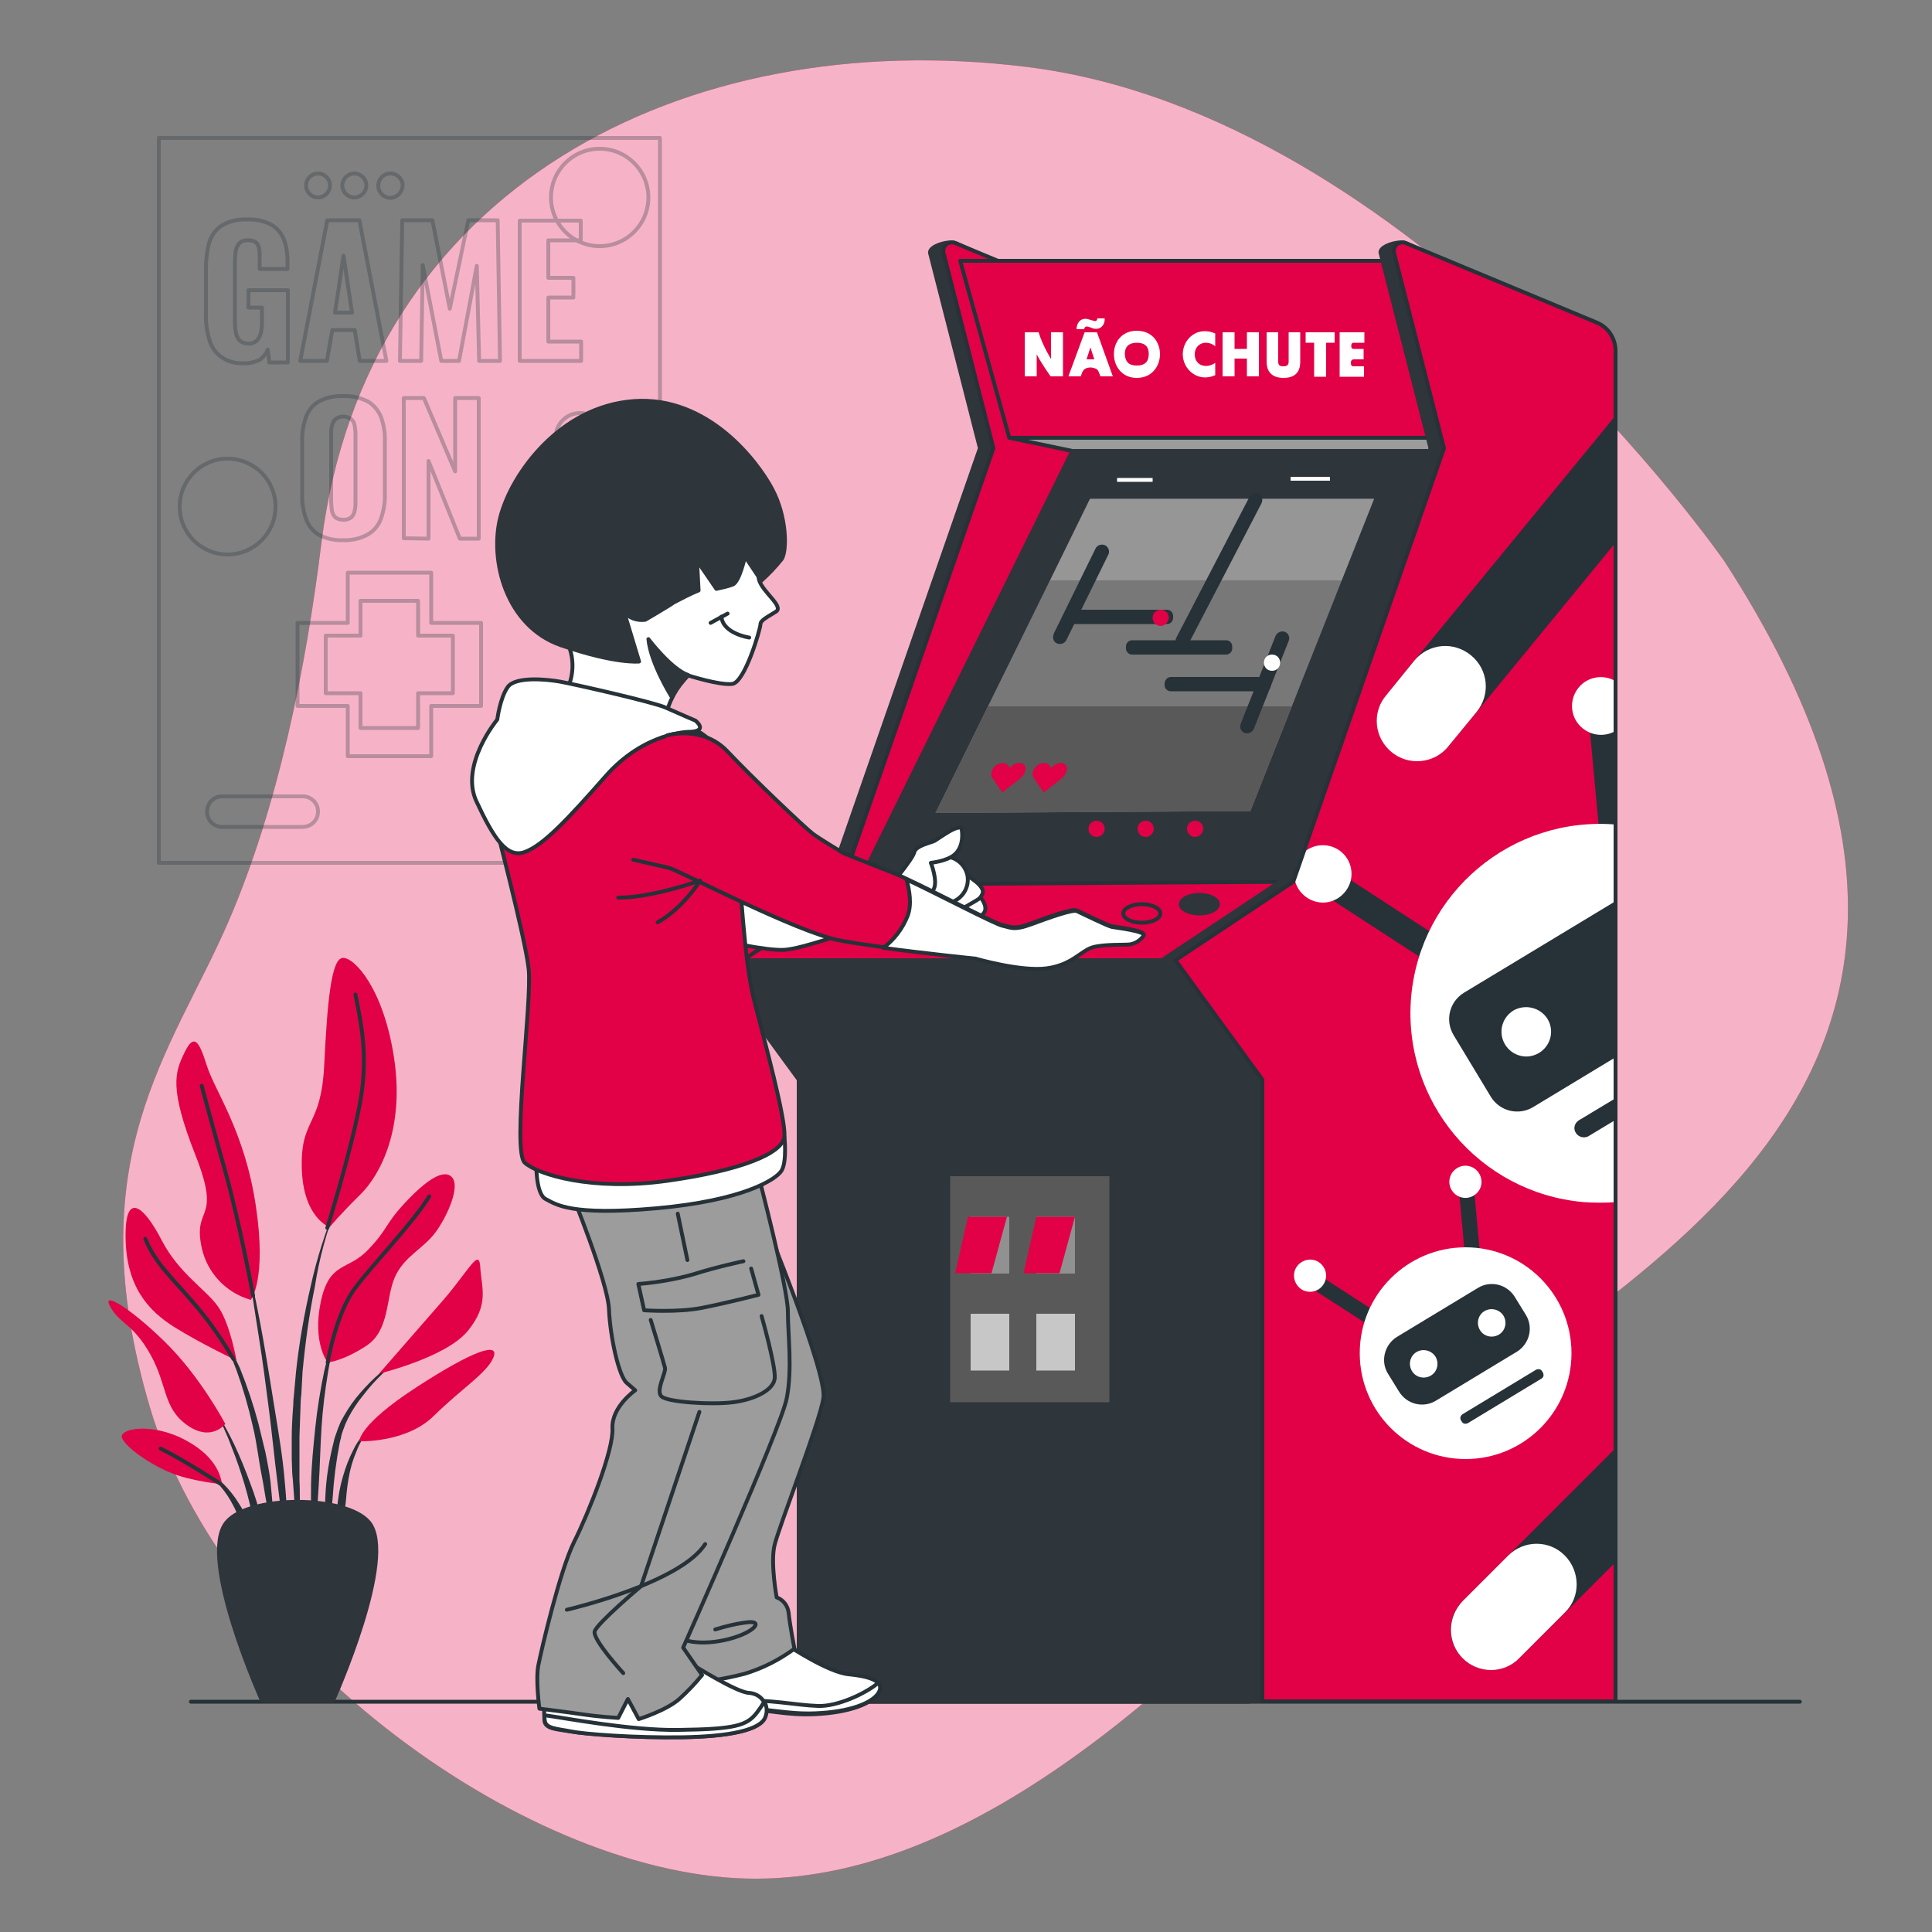 <?xml version="1.0" encoding="utf-8"?>
<!-- Generator: Adobe Illustrator 27.0.0, SVG Export Plug-In . SVG Version: 6.00 Build 0)  -->
<svg version="1.1" id="Camada_1" xmlns="http://www.w3.org/2000/svg" xmlns:xlink="http://www.w3.org/1999/xlink" x="0px" y="0px"
	 viewBox="0 0 500 500" style="enable-background:new 0 0 500 500;" xml:space="preserve">
<rect x="0" y="0" width="500" height="500" fill="#808080" stroke="none"/>
<style type="text/css">
	.st0{fill:#E20046;}
	.st1{opacity:0.7;fill:#FFFFFF;enable-background:new    ;}
	.st2{opacity:0.3;}
	.st3{fill:none;stroke:#263238;stroke-linecap:round;stroke-linejoin:round;}
	.st4{fill:#263238;}
	.st5{fill:#2E353B;stroke:#2E353B;stroke-linecap:round;stroke-linejoin:round;}
	.st6{fill:#E20046;stroke:#263238;stroke-linecap:round;stroke-linejoin:round;}
	.st7{fill:#9C9C9C;stroke:#263238;stroke-linecap:round;stroke-linejoin:round;}
	.st8{fill:#787878;}
	.st9{fill:#595959;}
	.st10{fill:#969696;}
	.st11{fill:#FFFFFF;}
	.st12{fill:none;stroke:#FFFFFF;stroke-miterlimit:10;}
	.st13{fill:#C7C7C7;}
	.st14{fill:#919191;}
	.st15{fill:#FFFFFF;stroke:#263238;stroke-linecap:round;stroke-linejoin:round;}
	.st16{fill:none;stroke:#263238;stroke-width:2;stroke-linecap:round;stroke-linejoin:round;}
</style>
<g id="freepik--background-simple--inject-87">
	<path class="st0" d="M446.3,145.3c0,0-80.4-115.8-180.8-128C176.9,6.4,94.7,48.8,83.2,140.4C79.2,173,71.9,209.1,59,238.8
		C44.5,272.2,19.8,300,38.8,364.2s98.8,122.1,156.8,122s112.6-52.9,157.6-100.9S541.4,292.2,446.3,145.3z"/>
	<path class="st1" d="M446.3,145.3c0,0-80.4-115.8-180.8-128C176.9,6.4,94.7,48.8,83.2,140.4C79.2,173,71.9,209.1,59,238.8
		C44.5,272.2,19.8,300,38.8,364.2s98.8,122.1,156.8,122s112.6-52.9,157.6-100.9S541.4,292.2,446.3,145.3z"/>
</g>
<g id="freepik--Poster--inject-87">
	<g class="st2">
		<rect x="41.1" y="35.7" class="st3" width="129.7" height="187.6"/>
		<polygon class="st3" points="124.5,161.2 111.6,161.2 111.6,148.2 90,148.2 90,161.2 77,161.2 77,182.7 90,182.7 90,195.7 
			111.6,195.7 111.6,182.7 124.5,182.7 		"/>
		<polygon class="st3" points="117.2,164.5 108.2,164.5 108.2,155.5 93.3,155.5 93.3,164.5 84.3,164.5 84.3,179.4 93.3,179.4 
			93.3,188.4 108.2,188.4 108.2,179.4 117.2,179.4 		"/>
		<path class="st3" d="M63.1,94c-2.1,0.1-4.1-0.4-5.8-1.6c-1.5-1.1-2.6-2.6-3.1-4.4c-0.6-2.1-1-4.4-0.9-6.6V69.3
			c0-2.3,0.3-4.6,0.9-6.7c0.6-1.8,1.7-3.3,3.3-4.3c1.9-1.1,4.2-1.6,6.4-1.5c2.1-0.1,4.3,0.3,6.2,1.3c1.5,0.8,2.6,2.1,3.3,3.7
			c0.7,1.8,1,3.7,1,5.7v2.1h-7.2v-2.6c0-0.8,0-1.7-0.1-2.5c-0.1-0.7-0.4-1.3-0.8-1.7c-0.6-0.5-1.4-0.7-2.2-0.6
			c-0.8-0.1-1.6,0.2-2.2,0.8c-0.5,0.6-0.8,1.3-0.9,2c-0.1,0.8-0.2,1.7-0.2,2.5v16.1c0,0.9,0.1,1.8,0.3,2.7c0.1,0.7,0.5,1.4,1,1.9
			c0.6,0.5,1.4,0.7,2.1,0.7c0.8,0.1,1.6-0.2,2.2-0.7c0.5-0.5,0.9-1.2,1.1-2c0.2-0.9,0.3-1.9,0.3-2.8v-3.8h-3.5v-4.5h10.2v18.7h-4.8
			l-0.4-3.3c-0.5,1.1-1.2,2-2.2,2.7C65.9,93.7,64.5,94.1,63.1,94z"/>
		<path class="st3" d="M77.7,93.4l7-36.4H93l7,36.4h-6.9l-1.3-8h-5.8l-1.4,8H77.7z M86.7,80.9h4.4l-2.2-14.7L86.7,80.9z"/>
		<path class="st3" d="M103.5,93.4l0.6-36.4h7.8l4.5,22.9l4.8-22.9h7.6l0.6,36.4h-5.4l-0.6-24.6l-4.6,24.6h-4.6l-4.8-24.8L109,93.4
			H103.5z"/>
		<path class="st3" d="M134.5,93.4V57.1h15.8v5.1h-8.4v9.7h6.5V77h-6.5v11.4h8.5v5L134.5,93.4z"/>
		<path class="st3" d="M88.8,139.8c-2.2,0.1-4.4-0.4-6.3-1.4c-1.5-0.9-2.7-2.4-3.3-4.1c-0.7-2.1-1.1-4.2-1-6.4v-13.6
			c-0.1-2.2,0.3-4.3,1-6.4c0.6-1.7,1.8-3.1,3.3-4c1.9-1,4.1-1.5,6.3-1.4c2.2-0.1,4.4,0.4,6.4,1.4c1.5,0.9,2.7,2.3,3.4,4
			c0.7,2,1.1,4.2,1,6.3v13.6c0.1,2.2-0.3,4.3-1,6.4c-0.6,1.7-1.8,3.2-3.4,4.1C93.2,139.4,91,139.9,88.8,139.8z M88.8,134.5
			c0.8,0.1,1.5-0.2,2.1-0.6c0.5-0.5,0.8-1.1,0.9-1.8c0.2-0.8,0.2-1.6,0.2-2.4v-17.2c0-0.8-0.1-1.6-0.2-2.3c-0.1-0.7-0.4-1.3-0.9-1.7
			c-0.6-0.5-1.3-0.7-2.1-0.7c-0.7,0-1.4,0.2-2,0.7c-0.5,0.5-0.8,1.1-0.9,1.7c-0.2,0.8-0.2,1.5-0.2,2.3v17.2c0,0.8,0.1,1.6,0.2,2.4
			c0.1,0.7,0.4,1.3,0.9,1.8C87.3,134.3,88,134.5,88.8,134.5L88.8,134.5z"/>
		<path class="st3" d="M104.5,139.3V103h5.2l8.1,19v-19h6.1v36.4h-4.9l-8.1-20.1v20.1L104.5,139.3z"/>
		<circle class="st3" cx="58.9" cy="131.1" r="12.4"/>
		<circle class="st3" cx="155.2" cy="51.1" r="12.6"/>
		<circle class="st3" cx="150.1" cy="113.2" r="6.3"/>
		<path class="st3" d="M85.4,48c0-1.7-1.4-3.1-3.1-3.1c-1.7,0-3.1,1.4-3.1,3.1c0,1.7,1.4,3.1,3.1,3.1l0,0C84,51.1,85.4,49.7,85.4,48
			z"/>
		<path class="st3" d="M94.8,48c0-1.7-1.4-3.1-3.1-3.1c-1.7,0-3.1,1.4-3.1,3.1c0,1.7,1.4,3.1,3.1,3.1l0,0
			C93.4,51.1,94.8,49.7,94.8,48z"/>
		<path class="st3" d="M104.2,48c0-1.7-1.4-3.1-3.2-3.1c-1.7,0-3.1,1.4-3.1,3.2c0,1.7,1.4,3.1,3.1,3.1
			C102.7,51.2,104.1,49.8,104.2,48C104.2,48,104.2,48,104.2,48z"/>
		<path class="st3" d="M78.3,214H57.5c-2.2,0-3.9-1.7-3.9-3.9c0,0,0-0.1,0-0.1l0,0c0-2.2,1.7-3.9,3.9-3.9c0,0,0,0,0,0h20.9
			c2.2,0,3.9,1.8,3.9,3.9l0,0C82.3,212.2,80.6,214,78.3,214C78.4,214,78.4,214,78.3,214z"/>
		<path class="st3" d="M160,130h-20.9c-2.2,0-3.9-1.8-3.9-3.9c0,0,0-0.1,0-0.1l0,0c0-2.2,1.8-3.9,3.9-3.9H160c2.2,0,3.9,1.8,3.9,3.9
			l0,0C163.9,128.2,162.2,129.9,160,130C160.1,130,160,130,160,130z"/>
	</g>
</g>
<g id="freepik--Floor--inject-87">
	<line class="st3" x1="49.4" y1="440.4" x2="465.8" y2="440.4"/>
</g>
<g id="freepik--Plant--inject-87">
	<path class="st4" d="M87.3,311.5L87.3,311.5c0,0,0-0.1,0-0.1c-0.1,0-0.1,0-0.1,0.1c0,0,0,0,0,0c-2.9,6.9-5.2,14.1-6.8,21.4
		c-1.7,7.3-3,14.7-3.8,22.2l-0.5,5.6c-0.1,0.9-0.2,1.9-0.2,2.8l-0.2,2.8c-0.1,1.9-0.2,3.7-0.2,5.6v5.6l0.1,2.8
		c0,0.9,0.1,1.9,0.2,2.8c0.1,1.9,0.3,3.7,0.4,5.6c0.4,3.7,0.9,7.4,1.5,11.1c0,0,0,0.1,0.1,0.1c0,0,0,0,0,0c0,0,0.1,0,0.1-0.1
		c0,0,0,0,0,0l0,0c0-1.9-0.1-3.7-0.1-5.6s-0.2-3.7-0.2-5.6s0-3.7-0.1-5.6v-2.8v-2.8v-5.6l0.2-5.6l0.1-2.8c0-0.9,0.1-1.9,0.2-2.8
		l0.3-5.6c0.7-7.4,1.7-14.8,3.2-22.1C82.6,325.7,84.6,318.5,87.3,311.5z"/>
	<path class="st4" d="M88.1,340.7c0,0,0-0.1-0.1-0.1c-0.1,0-0.1,0-0.1,0.1c0,0,0,0,0,0c-1.6,4.6-2.9,9.4-4,14.2
		c-1,4.8-1.8,9.7-2.3,14.5c-0.5,4.9-1,9.8-1.1,14.7c-0.1,4.9,0.1,9.8,0.6,14.7c0,0.1,0,0.1,0.1,0.1c0.1,0,0.1,0,0.1-0.1
		c0.6-4.9,0.9-9.8,1.2-14.6s0.4-9.8,0.7-14.6c0.3-4.9,0.9-9.7,1.7-14.5C85.7,350.2,86.7,345.4,88.1,340.7z"/>
	<path class="st4" d="M104.2,351c0,0-0.1,0-0.1,0c0,0,0,0,0,0c-4,2.6-7.7,5.8-10.8,9.4c-1.6,1.8-3,3.8-4.2,5.9l-0.9,1.6l-0.7,1.7
		c-0.2,0.6-0.4,1.1-0.6,1.7c-0.2,0.6-0.4,1.1-0.5,1.7c-1.2,4.7-2,9.4-2.2,14.3c-0.2,4.8-0.1,9.6,0.5,14.4c0,0,0.1,0.1,0.1,0.1
		c0,0,0.1,0,0.1-0.1c0,0,0,0,0,0l1.2-14.2c0.3-4.7,0.9-9.4,1.8-14c0.1-0.6,0.3-1.1,0.4-1.7c0.1-0.6,0.3-1.1,0.5-1.7l0.6-1.6l0.7-1.5
		c1.1-2.1,2.4-4.1,3.9-5.9c2.9-3.8,6.3-7.1,10.2-9.9l0,0C104.2,351.1,104.3,351.1,104.2,351C104.2,351,104.2,351,104.2,351z"/>
	<path class="st4" d="M96.4,369.2c-2.1,1.5-3.8,3.6-4.9,5.9c-1.2,2.3-2.1,4.7-2.8,7.2c-0.2,0.6-0.3,1.2-0.5,1.9l-0.4,1.9
		c-0.2,1.3-0.4,2.5-0.5,3.8c0,1.3-0.1,2.6,0,3.9c0.1,1.3,0.3,2.6,0.5,3.8c0,0,0,0.1,0.1,0.1c0.1,0,0.1,0,0.1-0.1c0,0,0,0,0,0
		c0.3-1.2,0.5-2.5,0.7-3.8c0.2-1.2,0.4-2.5,0.6-3.7s0.3-2.5,0.4-3.7s0.3-2.5,0.5-3.7c0.4-2.5,1.1-4.9,2.1-7.2
		c0.9-2.4,2.3-4.5,4.1-6.2l0,0C96.5,369.3,96.5,369.3,96.4,369.2C96.5,369.3,96.5,369.3,96.4,369.2
		C96.5,369.2,96.4,369.2,96.4,369.2z"/>
	<path class="st4" d="M73.7,383.5c-0.5-6.3-1.6-12.6-2.6-18.8S69.1,352.2,68,346s-2.4-12.4-3.8-18.6c0-0.1-0.1-0.1-0.1-0.1
		c0,0,0,0,0,0c0,0-0.1,0.1-0.1,0.1c0,0,0,0,0,0c1.1,6.2,2,12.5,3,18.7s1.8,12.5,2.6,18.7s1.4,12.5,2.2,18.8l2.3,18.8
		c0,0,0,0.1,0.1,0.1c0.1,0,0.1,0,0.1-0.1c0.1-1.6,0.1-3.2,0.1-4.8s-0.1-3.2-0.1-4.8C74.2,389.8,74,386.6,73.7,383.5z"/>
	<path class="st4" d="M70,383.4c-0.3-2.5-0.8-5-1.3-7.5l-0.9-3.7c-0.3-1.2-0.6-2.5-0.9-3.7c-1.3-4.9-2.9-9.7-4.8-14.4l-0.8-1.7
		l-0.8-1.7c-0.5-1.1-1.2-2.2-1.8-3.3c-1.2-2.2-2.8-4.2-4.6-6c0,0-0.1,0-0.1,0c0,0,0,0.1,0,0.1l0,0c1.7,1.9,3.1,3.9,4.2,6.2
		c0.5,1.1,1.1,2.2,1.6,3.4l0.7,1.7l0.7,1.8c1.7,4.7,3.1,9.5,4.2,14.4c0.6,2.4,1,4.9,1.4,7.4l0.6,3.7c0.2,1.2,0.5,2.5,0.7,3.7
		c0.4,2.5,0.8,4.9,1.3,7.4s0.8,5,1.3,7.4c0,0,0.1,0.1,0.1,0.1c0.1,0,0.1,0,0.1-0.1l0,0c0-2.5-0.1-5-0.2-7.6
		C70.5,388.4,70.2,385.9,70,383.4z"/>
	<path class="st4" d="M64.7,383.7c-1.2-3.3-2.5-6.5-4-9.7c-1.5-3.2-3.2-6.2-5-9.2c0,0-0.1,0-0.1,0c0,0,0,0.1,0,0.1
		c1.6,3.1,3.1,6.2,4.3,9.5c1.3,3.2,2.4,6.5,3.4,9.8s1.7,6.7,2.6,10s1.7,6.7,2.7,10.1c0,0.1,0,0.1,0.1,0.1c0.1,0,0.1,0,0.1-0.1
		c0-3.5-0.3-7-1-10.5C67,390.4,66,387,64.7,383.7z"/>
	<path class="st4" d="M64.5,394.7c-0.6-2.1-1.6-4-2.8-5.8c-1.1-1.8-2.5-3.5-4-5c-0.8-0.7-1.7-1.4-2.6-1.9c-0.9-0.6-1.9-1-2.9-1.3
		c0,0-0.1,0-0.1,0.1c0,0,0,0.1,0,0.1l0,0c1.9,0.9,3.5,2.2,4.9,3.7c1.3,1.5,2.5,3.3,3.4,5.1c1,1.8,1.5,3.8,2.3,5.7
		c0.4,1,0.7,1.9,1.2,2.9c0.4,1,0.8,2,1.3,2.9l0,0c0,0,0,0,0.1,0c0.1,0,0.1,0,0.1-0.1c0,0,0,0,0,0c0-1.1,0-2.2-0.1-3.2
		C65,396.8,64.8,395.8,64.5,394.7z"/>
	<path class="st0" d="M64.9,336.4c-6.4-1.8-11.3-7-12.7-13.5c-2.4-11.1,5.3-6.4-1.6-23.9s-5.3-21.5-2.9-26.5s3.7-3.5,5.8,3.2
		s9.8,17,12.7,36.3S64.9,336.4,64.9,336.4z"/>
	<path class="st0" d="M85.3,317.6c0,0-6.9-2.4-7.2-15.4s5-10.3,5.8-26.5s1.8-27.6,4.8-27.8s10.6,8,13.3,26s-3.4,30-8.8,35.3
		S85.3,317.6,85.3,317.6z"/>
	<path class="st0" d="M61.2,352.1c0,0-1.6-9.5-4.8-14s-10.1-8.5-14.6-17.2s-9.5-13-9.3-0.5s5.8,18.8,12.7,23.1
		S61.2,352.1,61.2,352.1z"/>
	<path class="st0" d="M58.3,368.5c0,0-6.4-12.2-15.6-21.2s-16.7-13.5-14.1-9s5.8,4.2,10.3,12.2s3.2,13.8,9.5,18.3
		S58.3,368.5,58.3,368.5z"/>
	<path class="st0" d="M57.5,384.1c-0.3-0.8-0.5-6.6-9.5-11.4s-17.5-2.9-16.4-0.5s6.6,6.4,12.2,8.8S57.5,384.1,57.5,384.1z"/>
	<path class="st0" d="M84.8,352.6c0,0-4-5-1.8-15.6s6.9-8,12.2-13.5s4.2-6.4,9.6-12.2s10.1-9,12.2-6.6s-1.1,9.8-4.2,14.1
		s-8.2,6.3-10.6,11.7s-1.3,13.8-7.4,17.8S84.8,352.6,84.8,352.6z"/>
	<path class="st0" d="M98.1,355.5c0,0,9.5-10.9,16.4-18.8s9.5-14,9.8-8.7s2.4,9.5-3.2,16.4S98.1,355.5,98.1,355.5z"/>
	<path class="st0" d="M93,373c0,0-0.3-4.2,14.8-14s21.5-11.7,19.9-7.7s-8.2,8-15.4,15.1S93,373,93,373z"/>
	<path class="st3" d="M65.5,335.3c0,0-3.5-19-7.3-32.5S52.2,281,52.2,281"/>
	<path class="st3" d="M84.7,317.8c0,0,6.4-20.6,8.6-33.1S93,263,92,257.4"/>
	<path class="st3" d="M60.4,351.7c-2.9-4.9-6.1-9.6-9.8-13.9c-5.8-6.9-10.3-10.6-13-17.2"/>
	<path class="st3" d="M84.8,352.6c0,0,2.1-12.7,7.2-19.4s15.1-17,19.1-23.6"/>
	<path class="st3" d="M56.9,383.9c0,0-8.9-5.8-15.3-9"/>
	<path class="st5" d="M86.2,440.1H67.8c0,0-16.7-37-9.2-46.1c5.8-7.1,31-7.1,36.9,0C102.9,403,86.2,440.1,86.2,440.1z"/>
</g>
<g id="freepik--arcade-machine--inject-87">
	<path class="st5" d="M184.1,248.5l30.5-20.3l39-112.2l-12.9-50.5c-0.4-1.8,4.9-3.3,6.6-2.6l50.9,22.6v354.8h-91.5V279.4
		L184.1,248.5z"/>
	<path class="st6" d="M187.6,248.5l30.5-20.3l39-112.2l-12.9-50.5c-0.3-1.2,0.4-2.4,1.6-2.7c0.5-0.1,0.9-0.1,1.4,0.1l54.4,22.6
		v354.8h-91.4V279.4L187.6,248.5z"/>
	<polygon class="st7" points="261.2,113.3 277.5,116.7 373.7,116.7 374.6,113.3 	"/>
	<polygon class="st5" points="222.1,228.9 277.5,116.7 378.9,116.7 334.7,228.2 	"/>
	<polygon class="st8" points="242.1,210.4 282.1,129.1 355.6,129.1 323.6,209.9 	"/>
	<polygon class="st9" points="255.7,182.8 242.1,210.4 323.6,209.9 334.3,182.8 	"/>
	<polygon class="st10" points="347.2,150.2 355.6,129.1 282.1,129.1 271.8,150.2 	"/>
	<path class="st4" d="M293,165.7h24.3c0.9,0,1.6,0.7,1.6,1.6v0.5c0,0.9-0.7,1.6-1.6,1.6H293c-0.9,0-1.6-0.7-1.6-1.6v-0.5
		C291.4,166.4,292.1,165.7,293,165.7z"/>
	<path class="st4" d="M286.8,143.6l-10.8,22c-0.4,0.9-1.5,1.3-2.5,0.9l0,0c-0.9-0.4-1.2-1.5-0.8-2.4c0,0,0,0,0-0.1l10.8-22
		c0.4-0.9,1.5-1.3,2.5-0.9l0,0C286.9,141.6,287.3,142.7,286.8,143.6C286.8,143.6,286.8,143.6,286.8,143.6z"/>
	<path class="st4" d="M326.5,130.2l-18.9,36.4c-0.4,0.9-1.5,1.3-2.4,0.9l0,0c-0.9-0.4-1.2-1.5-0.8-2.4c0,0,0,0,0,0l18.9-36.4
		c0.4-0.9,1.5-1.3,2.5-0.9l0,0C326.6,128.2,326.9,129.3,326.5,130.2C326.5,130.2,326.5,130.2,326.5,130.2z"/>
	<path class="st4" d="M333.5,165.9l-9,22.7c-0.4,0.9-1.4,1.4-2.4,1.1l0,0c-0.9-0.4-1.4-1.4-1-2.3c0,0,0,0,0-0.1l9-22.7
		c0.4-0.9,1.4-1.4,2.4-1.1l0,0C333.5,163.9,333.9,165,333.5,165.9C333.6,165.9,333.6,165.9,333.5,165.9z"/>
	<path class="st4" d="M277.7,157.8H302c0.9,0,1.6,0.7,1.6,1.6v0.5c0,0.9-0.7,1.6-1.6,1.6h-24.3c-0.9,0-1.6-0.7-1.6-1.6v-0.5
		C276.2,158.5,276.9,157.8,277.7,157.8z"/>
	<path class="st4" d="M303,175.2h24.3c0.9,0,1.6,0.7,1.6,1.6v0.5c0,0.9-0.7,1.6-1.6,1.6H303c-0.9,0-1.6-0.7-1.6-1.6v-0.5
		C301.5,175.9,302.2,175.2,303,175.2z"/>
	<path class="st0" d="M302.5,159.9c0-1.2-0.9-2.1-2.1-2.1s-2.1,0.9-2.1,2.1s0.9,2.1,2.1,2.1c0,0,0,0,0,0
		C301.5,162,302.4,161,302.5,159.9z"/>
	<path class="st0" d="M285.9,214.5c0-1.2-0.9-2.1-2.1-2.1s-2.1,0.9-2.1,2.1c0,1.2,0.9,2.1,2.1,2.1S285.9,215.6,285.9,214.5
		L285.9,214.5z"/>
	<path class="st0" d="M298.6,214.5c0-1.2-0.9-2.1-2.1-2.1s-2.1,0.9-2.1,2.1c0,1.2,0.9,2.1,2.1,2.1S298.6,215.6,298.6,214.5
		L298.6,214.5z"/>
	<path class="st0" d="M311.4,214.5c0-1.2-0.9-2.1-2.1-2.1s-2.1,0.9-2.1,2.1c0,1.2,0.9,2.1,2.1,2.1c0,0,0,0,0,0
		C310.4,216.6,311.4,215.6,311.4,214.5z"/>
	<path class="st11" d="M331.3,171.5c0-1.2-0.9-2.1-2.1-2.1s-2.1,0.9-2.1,2.1c0,1.2,0.9,2.1,2.1,2.1S331.3,172.7,331.3,171.5
		L331.3,171.5z"/>
	<path class="st0" d="M265.2,198.1c-0.6-0.9-2-0.9-3.2,0l-0.7,0.6l-0.4-0.6c-0.3-0.4-0.8-0.7-1.4-0.6c-0.7,0-1.3,0.2-1.8,0.6
		c-1.1,0.9-1.5,2.3-0.9,3.2l0.4,0.6l2.2,3.2l4.1-3.2l0.7-0.6c0.5-0.4,0.9-1,1.1-1.6C265.6,199.2,265.5,198.6,265.2,198.1z"/>
	<path class="st0" d="M275.9,198.1c-0.6-0.9-2-0.9-3.2,0l-0.7,0.6l-0.4-0.6c-0.3-0.4-0.8-0.7-1.4-0.6c-0.7,0-1.3,0.2-1.8,0.6
		c-1.1,0.9-1.5,2.3-0.9,3.2l0.4,0.6l2.2,3.2l4.1-3.2l0.7-0.6c0.5-0.4,0.9-1,1.1-1.6C276.2,199.2,276.2,198.6,275.9,198.1z"/>
	<line class="st12" x1="334" y1="123.9" x2="344.2" y2="123.9"/>
	<line class="st12" x1="289.1" y1="124.2" x2="298.3" y2="124.2"/>
	<polygon class="st6" points="222.1,228.9 334.7,228.2 304.2,248.5 191.3,249.1 	"/>
	<path class="st6" d="M300.3,236.4c0,1.3-2.1,2.4-4.8,2.4s-4.8-1.1-4.8-2.4s2.1-2.4,4.8-2.4S300.3,235.1,300.3,236.4z"/>
	<path class="st6" d="M283,239.1c0,1.3-2.1,2.4-4.8,2.4s-4.8-1.1-4.8-2.4s2.1-2.4,4.8-2.4S283,237.8,283,239.1z"/>
	<path class="st5" d="M315.2,234c0,1.3-2.1,2.4-4.8,2.4s-4.8-1.1-4.8-2.4s2.1-2.4,4.8-2.4S315.2,232.7,315.2,234z"/>
	<rect x="209.8" y="279.4" class="st5" width="113.4" height="161"/>
	<rect x="245.9" y="304.4" class="st9" width="41.2" height="58.5"/>
	<polygon class="st5" points="300.7,248.5 187.3,248.5 209.8,279.4 323.2,279.4 	"/>
	<polygon class="st6" points="248.5,67.5 359.9,67.5 374.6,113.3 261.2,113.3 	"/>
	<path class="st5" d="M300.7,248.5l30.5-20.3l39-112.2l-12.9-50.5c-0.5-1.8,4.8-3.3,6.5-2.6l46,20.6c2.9,1.2,4.8,4.1,4.8,7.3v349.5
		h-91.4V279.4L300.7,248.5z"/>
	<path class="st0" d="M418.2,90.8v349.5h-91.5V279.4l-22.6-30.9l30.5-20.3l0.3-0.9l2.4-6.8l36.1-103.9l0.2-0.7l-0.7-2.7l-6.3-24.7
		v-0.1l-5.9-23c-0.3-1.2,0.4-2.4,1.6-2.7c0.1,0,0.2-0.1,0.4-0.1l0,0c0.2,0,0.3,0,0.5,0c0.1,0,0.2,0,0.3,0.1c0.1,0,0.2,0,0.2,0.1
		l49.5,20.6C416.3,84.7,418.2,87.6,418.2,90.8z"/>
	<path class="st4" d="M376.9,251.5c-1.1,0.7-2.6,0.7-3.7-0.1l-33.7-21.9c-1.6-1-2.1-3.2-1-4.8c1-1.6,3.2-2.1,4.8-1l0,0l33.7,21.9
		c1.6,1,2.1,3.2,1,4.8c0,0,0,0,0,0C377.7,250.9,377.4,251.3,376.9,251.5z"/>
	<path class="st4" d="M418.3,188.2l-0.5-5.9c-0.2-1.9-1.9-3.3-3.8-3.1c-1.9,0.2-3.2,1.8-3.1,3.7l3.8,41.3c0.2,1.9,1.8,3.3,3.7,3.1
		V188.2z"/>
	<path class="st11" d="M418.3,213.4c-27-2.3-50.7,17.6-53.1,44.6c-2.3,27,17.6,50.7,44.6,53.1c2.8,0.2,5.7,0.2,8.5,0V213.4z"/>
	<path class="st4" d="M418.3,233.1l-39.4,23.8c-3.8,2.3-5,7.2-2.7,11c0,0,0,0,0,0l9.6,15.9c2.3,3.8,7.2,5,11,2.7c0,0,0,0,0,0
		l21.5-13L418.3,233.1z"/>
	<path class="st11" d="M418.3,176.4c-3.5-2.2-8.1-1.2-10.3,2.3c-2.2,3.5-1.2,8.1,2.3,10.3c2.4,1.5,5.4,1.6,7.9,0.1l0.1-0.1V176.4z"
		/>
	<path class="st11" d="M349.6,227.8c-0.5,2-1.7,3.6-3.4,4.7c-0.4,0.2-0.8,0.4-1.2,0.6c-3.4,1.3-7.1-0.1-9-3.1
		c-0.5-0.8-0.8-1.7-1-2.6l2.4-6.8c0.3-0.3,0.7-0.6,1.1-0.8c3.5-2.1,8.1-1,10.2,2.5C349.7,223.9,350,225.9,349.6,227.8L349.6,227.8z"
		/>
	<path class="st11" d="M400.5,263.7c1.8,3,0.9,6.9-2.2,8.8c-3,1.8-6.9,0.9-8.8-2.2c-1.8-3-0.9-6.9,2.2-8.8c0,0,0,0,0,0
		C394.7,259.8,398.6,260.7,400.5,263.7C400.5,263.7,400.5,263.7,400.5,263.7z"/>
	<path class="st4" d="M418.3,284.1l-9.8,5.9c-1.1,0.8-1.4,2.2-0.6,3.3c0.7,1,2,1.3,3.1,0.8l7.3-4.4V284.1z"/>
	<path class="st4" d="M358.4,344.3c-0.6,0.4-1.4,0.4-2.1,0l-18.9-12.2c-0.9-0.6-1.2-1.8-0.6-2.7s1.8-1.2,2.7-0.6l18.9,12.2
		c0.9,0.6,1.1,1.8,0.6,2.7C358.8,343.9,358.6,344.2,358.4,344.3z"/>
	<path class="st4" d="M382.4,330.5c-0.2,0.2-0.5,0.3-0.8,0.3c-1.1,0.1-2-0.7-2.1-1.7c0,0,0,0,0,0l-2.1-23.1c-0.1-1.1,0.6-2,1.7-2.2
		c1.1-0.1,2,0.6,2.2,1.7c0,0.1,0,0.1,0,0.2l2.1,23C383.4,329.4,383,330.1,382.4,330.5z"/>
	<circle class="st11" cx="379.3" cy="350.2" r="27.4"/>
	<path class="st4" d="M361.5,346l21-12.7c3.3-2,7.5-0.9,9.5,2.3l2.9,4.7c2,3.3,0.9,7.5-2.3,9.5l-21,12.7c-3.3,2-7.5,0.9-9.5-2.3
		l-2.9-4.7C357.2,352.3,358.3,348,361.5,346z"/>
	<path class="st11" d="M382.8,303.7c-1.2-2-3.8-2.6-5.7-1.4c-2,1.2-2.6,3.8-1.4,5.7c1.2,2,3.8,2.6,5.7,1.4c0,0,0,0,0,0
		C383.4,308.2,384,305.7,382.8,303.7C382.8,303.7,382.8,303.7,382.8,303.7z"/>
	<path class="st11" d="M342.6,328c-1.2-2-3.7-2.6-5.7-1.4s-2.6,3.7-1.4,5.7c1.2,2,3.7,2.6,5.7,1.4C343.1,332.5,343.8,330,342.6,328
		C342.6,328,342.6,328,342.6,328z"/>
	<path class="st11" d="M389.1,340.5c1,1.7,0.5,3.9-1.2,4.9c-1.7,1-3.9,0.5-4.9-1.2c-1-1.7-0.5-3.9,1.2-4.9c0,0,0,0,0,0
		C385.9,338.3,388.1,338.9,389.1,340.5z"/>
	<path class="st11" d="M371.5,351.1c1,1.7,0.5,3.9-1.2,4.9c-1.7,1-3.9,0.5-4.9-1.2c-1-1.7-0.5-3.9,1.2-4.9c0,0,0,0,0,0
		C368.3,348.9,370.5,349.5,371.5,351.1z"/>
	<path class="st4" d="M378.5,366l19-11.5c0.6-0.3,1.3-0.2,1.6,0.4l0.2,0.3c0.3,0.6,0.2,1.3-0.4,1.6l-19,11.5
		c-0.6,0.3-1.3,0.2-1.6-0.4l-0.2-0.3C377.8,367.1,377.9,366.4,378.5,366z"/>
	<path class="st3" d="M304.2,248.5l30.5-20.3l39-112.2l-12.9-50.5c-0.3-1.2,0.4-2.4,1.6-2.7c0.5-0.1,0.9-0.1,1.4,0.1l49.5,20.6
		c2.9,1.2,4.8,4.1,4.8,7.3v349.5h-91.4V279.4L304.2,248.5z"/>
	<path class="st4" d="M418.2,107.4v32.9l-3.5,4.3l-32.5,39.6c0,0,0,0-0.1,0.1l-7.3,8.9c-3.9,4.2-10.5,4.5-14.7,0.6
		c-3.9-3.6-4.5-9.5-1.4-13.8l7.3-9l0.1-0.1l48.6-59.2L418.2,107.4z"/>
	<path class="st11" d="M366.7,197c-5.7,0-10.4-4.7-10.4-10.4c0-2.4,0.8-4.7,2.4-6.6l7.3-9c3.7-4.5,10.2-5.1,14.7-1.4
		c4.5,3.7,5.1,10.2,1.4,14.7l0,0l-7.4,9C372.8,195.6,369.9,197,366.7,197z"/>
	<path class="st4" d="M418.2,374.7v29.5l-3.5,3.5l-9.4,9.4c-0.1,0.1-0.1,0.1-0.2,0.2l-11.9,11.8c-4.1,4.1-10.7,4.1-14.7,0
		c-4.1-4.1-4.1-10.7,0-14.7l11.8-11.8c0.1-0.1,0.3-0.3,0.4-0.4l24-24L418.2,374.7z"/>
	<path class="st11" d="M385.9,432.2c-5.8,0-10.4-4.7-10.4-10.4c0-2.8,1.1-5.4,3-7.4l11.8-11.8c4.1-4.1,10.7-4.1,14.7,0
		s4.1,10.7,0,14.7l-11.8,11.8C391.3,431.1,388.6,432.2,385.9,432.2z"/>
	<rect x="251.2" y="340" class="st13" width="10" height="14.7"/>
	<rect x="268.2" y="340" class="st13" width="10" height="14.7"/>
	<rect x="251.2" y="314.9" class="st14" width="10" height="14.7"/>
	<rect x="268.2" y="314.9" class="st14" width="10" height="14.7"/>
	<polygon class="st0" points="278.2,314.9 274.2,329.5 264.9,329.5 268.2,314.9 	"/>
	<polygon class="st0" points="260.6,314.9 256.6,329.5 247.2,329.5 250.5,314.9 	"/>
	<g>
		<path class="st11" d="M268.3,91.7v5.7h-3.1V86l3.6,0c1,3.4,3.2,6.9,3.2,6.9V86h3.1v11.4h-3.2C271.9,97.4,269.7,94.4,268.3,91.7z"
			/>
		<path class="st11" d="M280.7,86h3.2l4.1,11.4h-3.2l-0.4-1c-0.1-0.3-0.2-0.5-0.4-0.7c-0.4-0.4-1-0.5-1.6-0.6h-0.1
			c-0.6,0-1.2,0.1-1.7,0.5c-0.2,0.2-0.3,0.4-0.5,0.7l-0.4,1.1h-3.2L280.7,86z M278.6,85.1c0.1-1.6,1-2.6,2.3-2.6
			c0.5,0,0.9,0.2,1.4,0.3c0.4,0.1,0.8,0.3,1.1,0.3c0.4,0,0.5-0.3,0.6-0.6l0-0.1h1.9v0.2c0,1.4-0.9,2.5-2.2,2.5
			c-0.5,0-0.9-0.1-1.3-0.3c-0.4-0.1-0.8-0.3-1.2-0.3c-0.3,0-0.5,0.2-0.6,0.6l0,0.1h-1.9L278.6,85.1z M283.2,93l-1-3.1l-1,3.1H283.2z
			"/>
		<path class="st11" d="M294.2,85.6c8.1,0,7.9,12.2,0,12.2C286.4,97.8,286.2,85.6,294.2,85.6z M294.2,94.6L294.2,94.6
			c2.1,0,3.1-1,3.1-3c0-1.9-1-2.9-3.1-2.9c-2,0-3.1,1-3.1,2.9C291.2,93.6,292.1,94.6,294.2,94.6z"/>
		<path class="st11" d="M306.1,91.7c0-4.1,3.9-7.4,8.4-5.4v3.3c-2.2-1.8-5.3-0.8-5.3,2.1c0,3,3.1,3.8,5.3,2.2v3.2
			C310,99.1,306.1,95.6,306.1,91.7z"/>
		<path class="st11" d="M316.4,86h3.1v4.3h3.2V86h3.1v11.4h-3.1v-4.6h-3.2v4.6h-3.1V86z"/>
		<path class="st11" d="M327.8,93.6V86h3v7.6c0,0.9,0.4,1.2,1.3,1.2h0.1c0.9,0,1.3-0.4,1.3-1.2V86h3v7.6c0,1.4-0.3,4.2-4.3,4.2H332
			C328.1,97.7,327.8,94.9,327.8,93.6z"/>
		<path class="st11" d="M340.1,88.7h-2.2V86h7.5v2.7h-2.2v8.8h-3.1V88.7z"/>
		<path class="st11" d="M346.8,86h6.3v2.7h-2.7c-0.5,0-0.7,0.3-0.7,0.8c0,0.6,0.2,0.8,0.7,0.8h2.5V93h-2.5c-0.5,0-0.8,0.3-0.8,0.9
			c0,0.6,0.2,0.9,0.7,0.9h2.7v2.7h-6.3V86z"/>
	</g>
</g>
<g id="freepik--Character--inject-87">
	<path class="st15" d="M203.8,425.8c0,0,10.5,7,15.8,7.5s8.8,1.7,8.1,4.1s-5.1,5.1-13.7,6s-13-0.6-19.2-0.9s-11.6,2.6-15.2-0.6
		s-3.2-5.6-3-7.7s4.7-1.9,12-4.3S203.8,425.8,203.8,425.8z"/>
	<path class="st15" d="M227.7,437.3c0.2-0.6,0-1.3-0.4-1.8c-3.1,2.7-10.6,6.2-15.6,6c-6-0.2-11.5-1.7-22.9-1.5l-10.7,0.2
		c0.4,0.5,0.9,1,1.5,1.5c3.6,3.2,9,0.4,15.2,0.6s10.7,1.7,19.2,0.9S227.1,439.7,227.7,437.3z"/>
	<path class="st7" d="M197.7,315.5c0,0,16.4,39.8,15.4,46.3s-11.7,33.7-12.7,38.3s0.6,13.3,0.6,13.3c1.7,0.6,2.9,2.2,3.1,4
		c0.3,3.1,1.5,9.3,1.5,9.3c-4,2.9-8.3,5.1-13,6.5c-5.1,1.3-10.4,2.2-15.7,2.5c-1.2,0-2.5-4.9-3.1-8.3s5.2-10.8,7.4-15.1
		s7.7-24.4,11.4-31.2s9-26.9,8.3-34.6s-6.5-23.2-6.5-28.1S197.7,312.4,197.7,315.5z"/>
	<path class="st3" d="M176.2,424.1c0,0,3.9,1.9,11.1,0.4s10.5-4.9,6.6-4.7c-3,0.3-5.9,1-8.8,1.9"/>
	<path class="st15" d="M179.2,430.8c0,0,11.3,7.1,14.5,7.3s5.3,2.8,4.3,6.2s-9.2,5.1-21.4,5.3s-25.4-0.9-28.9-1.5s-6.6-0.6-6.8-2.8
		c-0.1-1.9-0.1-3.8,0-5.8c0,0,5.3-1.5,10-3.4s18.2-4.5,20.5-5.1S179.2,430.8,179.2,430.8z"/>
	<path class="st15" d="M175.6,447.7c-12.3,0.2-29.4-3.1-34.7-3.8c0,0.5,0,1,0.1,1.4c0.2,2.1,3.4,2.1,6.8,2.8s16.7,1.7,28.9,1.5
		s20.3-1.9,21.4-5.3c0.5-1.3,0.4-2.7-0.3-3.9c-0.6,1-1.2,1.9-1.9,2.8C193.3,446.6,190.3,447.5,175.6,447.7z"/>
	<path class="st7" d="M147.7,308.2c0,0,9.6,23.5,9.9,30.6s2.5,17.3,4.6,19.1l2.2,1.9c0,0-6.2,4.3-5.9,9.9s-6.2,21.9-9.9,29.3
		s-8.6,28.4-9.3,32.1s0.3,11.1,0.3,11.1s7.4,0.9,11.4,1.5s9,0.9,9,0.9l2.5-4.9l2.8,5.2c0,0,7.1-2.2,10.5-5.2c2.1-1.9,4.1-4,5.9-6.2
		l-4.9-7.1c0,0,25.3-56.8,26.8-64.5s0.3-16.4,0.3-22.5s-7.7-35.5-7.7-35.5L147.7,308.2z"/>
	<path class="st3" d="M192.4,326.4c0,0-7.1,1.5-13,3.4c-4.6,1.3-9.4,2.1-14.2,2.5l1.5,6.8c0,0,8.6,0.6,14.8-0.6s14.8-3.4,14.8-3.4
		l-1.9-6.8"/>
	<path class="st3" d="M168.4,341.6c0,0,3.4,11.1,3.7,12.4s-2.5,5.9-0.9,7.4s13,2.2,18.5,1.5s10.5-3.1,10.8-6.2s-3.4-16.1-3.4-16.1"
		/>
	<line class="st3" x1="175.4" y1="314.1" x2="177.9" y2="326.1"/>
	<path class="st3" d="M181,365.4l-15.1,45.1c0,0-11.4,9.6-12,11.7s7.4,10.8,7.4,10.8"/>
	<path class="st3" d="M146.7,416.6c0,0,29.3-6.8,35.8-17"/>
	<path class="st15" d="M199.3,144c0,0-3.7,2.6-2.9,5.9s6.6,7,4.4,8.4s-4,2.2-4,3.3s-4,15-7.3,15.4s-11.4-2.2-11.4-2.2
		c-3,3-5.1,6.8-5.9,11l-25.6-7c1.9-3.8,2.1-8.2,0.4-12.1c-1.7-3.6-3.6-7-5.9-10.3c0,0,10.3-23.4,29.7-28.2S199.3,144,199.3,144z"/>
	<path class="st3" d="M193.9,165c0,0-6.8-1-7.2-5.4"/>
	<line class="st3" x1="188.3" y1="158.8" x2="183.9" y2="161.2"/>
	<path class="st5" d="M167.8,165.4c0,0,5.9,7.8,10.3,9.3c0,0-3.7,4.2-4.3,5.6C173.8,180.3,168.4,171.7,167.8,165.4z"/>
	<path class="st15" d="M138.8,300.5c0,0-0.3,8.4,2.4,9.8s6.4,4.4,28.7,2.4s31-7.4,32.4-9.8s0.7-8.8,0.7-8.8s-19.9,5.7-36.8,5.7
		S138.8,300.5,138.8,300.5z"/>
	<path class="st15" d="M247.9,226.7l2.9,7.7c-0.8,1.2-1.8,2.2-3,3c-2.4,2-6.4,3.8-9.6,2c-2-1.1-3.5-2.8-4.4-4.9c0,0,4.9-7,7-8.1
		S247.9,226.7,247.9,226.7z"/>
	<line class="st16" x1="245.9" y1="230.2" x2="252.6" y2="243.4"/>
	<path class="st15" d="M250.4,226.7c0,0,4.6,2.6,3.9,4.5s-4,4.5-6.7,4.9s-3.4-2.1-2.1-2.4S250.1,229.1,250.4,226.7z"/>
	<path class="st15" d="M253.8,232.3c0,0,1.8,2.1,1,3.7s-5.8,4-7.5,3.4s0.2-3.4,0.2-3.4S252.6,233.2,253.8,232.3z"/>
	<path class="st15" d="M253.7,237.1c0.3,1.1-0.1,2.3-0.9,3.1c-1.4,1.3-5.8,2.2-6.8,1.2s1.2-2,1.2-2
		C249.5,238.8,251.7,238,253.7,237.1z"/>
	<path class="st15" d="M250.4,226.7c-0.6-3.3-3.7-5.5-7-5c-3.3,0.6-5.5,3.7-5,7c0.6,3.3,3.7,5.5,7,5c0,0,0,0,0,0
		C248.7,233.1,250.9,230,250.4,226.7z"/>
	<path class="st15" d="M229.7,230.1c0,0,6.5-7.7,6.9-9.5s4.4-2.5,5.3-3s6.7-4.9,7-2.9s0.1,4.8-1.9,6.5s-6.1,2.1-6.1,2.1
		s1.8,4.5,0.8,6.7s-7.2,6.1-7.2,6.1L229.7,230.1z"/>
	<path class="st15" d="M219.6,241.2c0,0-11.7,4.2-16.4,4.6s-17.5-2.6-17.5-2.6l0.9-10.9v-5.1c4.4,2.4,9,4.5,13.7,6.2
		C208,236.3,219.6,241.2,219.6,241.2z"/>
	<path class="st6" d="M128,212.5c0,0,7.8,29.7,8.8,38.1s-4.4,47.2-1,50.3s17.5,7.4,36.8,4.7s30-7.1,30.4-11.5s-5.1-24.6-7.8-35.1
		s-3.4-29.7-4.7-42.5s-1-18.9-5.1-23.3s-7.1-5.4-11.1-5.7s-14.8,1-22.9,7.4s-13.5,14.2-16.9,15.9C132.4,211.8,130.2,212.4,128,212.5
		z"/>
	<path class="st15" d="M180,186.5c0,0-4.7-2-7.8-3.4s-23.9-6.1-27.3-6.7s-11.5-1.4-13.5,1.4s-2.7,8.4-2.7,8.4s-9.8,11.8-5.4,21.2
		s7.8,14.8,12.5,13.1s10.8-8.1,20.9-19.6s21.6-11.5,21.6-11.5S183.4,189.5,180,186.5z"/>
	<path class="st6" d="M172.7,190.3c0,0,9.1-2.7,15.6,4.2s20.2,19.9,22.1,21.3s7.9,5,7.9,5s6.9,2.8,12.6,5s26.4,13.2,28.5,13.6
		s2.9,1.3,7.4-0.4s10.7-3.9,11.8-3.4s8.1,3.9,9.1,4.1s8.7,1.1,8.2,2.2c-0.8,1.2-2,2-3.4,2.2c-1.3,0.2-6.2-0.1-9.5,0.7
		s-5.5,4.5-12.1,5.5s-18.4-2.4-18.4-2.4s-23.9-2.4-35.1-4.5s-41.8-18.2-44.3-18.8s-9.2-2.1-9.2-2.1"/>
	<path class="st3" d="M160,232.3c8.5,0.1,21.2-4.4,21.2-4.4s-4.4,7.1-11,10.8"/>
	<path class="st15" d="M296,242.1c0.5-1.1-7.1-2-8.2-2.2s-8-3.6-9.1-4.1s-7.2,1.7-11.8,3.4s-5.4,0.8-7.4,0.4
		c-1.8-0.3-16.8-8.2-24.9-12c0.8,2.9,1.4,6.5,0.3,9.4c-1.3,3.3-3.5,6.2-6.3,8.3c11.2,1.5,23.9,2.8,23.9,2.8s11.7,3.4,18.4,2.5
		s8.9-4.7,12.1-5.5s8.1-0.5,9.5-0.7C294,244.1,295.2,243.3,296,242.1z"/>
	<path class="st5" d="M161.5,158.3l3.9,12.9c0,0-6,0.7-20.2-4.2s-18.6-22-15.7-33.2s15.4-28.6,34.5-30s31.9,15.4,35.8,22.7
		c3.9,7.3,3.9,16.1,2.5,18.2c-1.6,2-3.4,3.9-5.3,5.6l-4.2-6.3c0,0-1.4,6.6-3.2,7.3c-1.4,0.5-2.8,0.8-4.2,1.1l-5-7.3l0.4,7.7
		c-2.2,0.9-4.3,2-6.4,3.1c-1.4,1-7.4,4.5-7.4,4.5C164.8,160.7,162.7,159.9,161.5,158.3z"/>
</g>
</svg>
